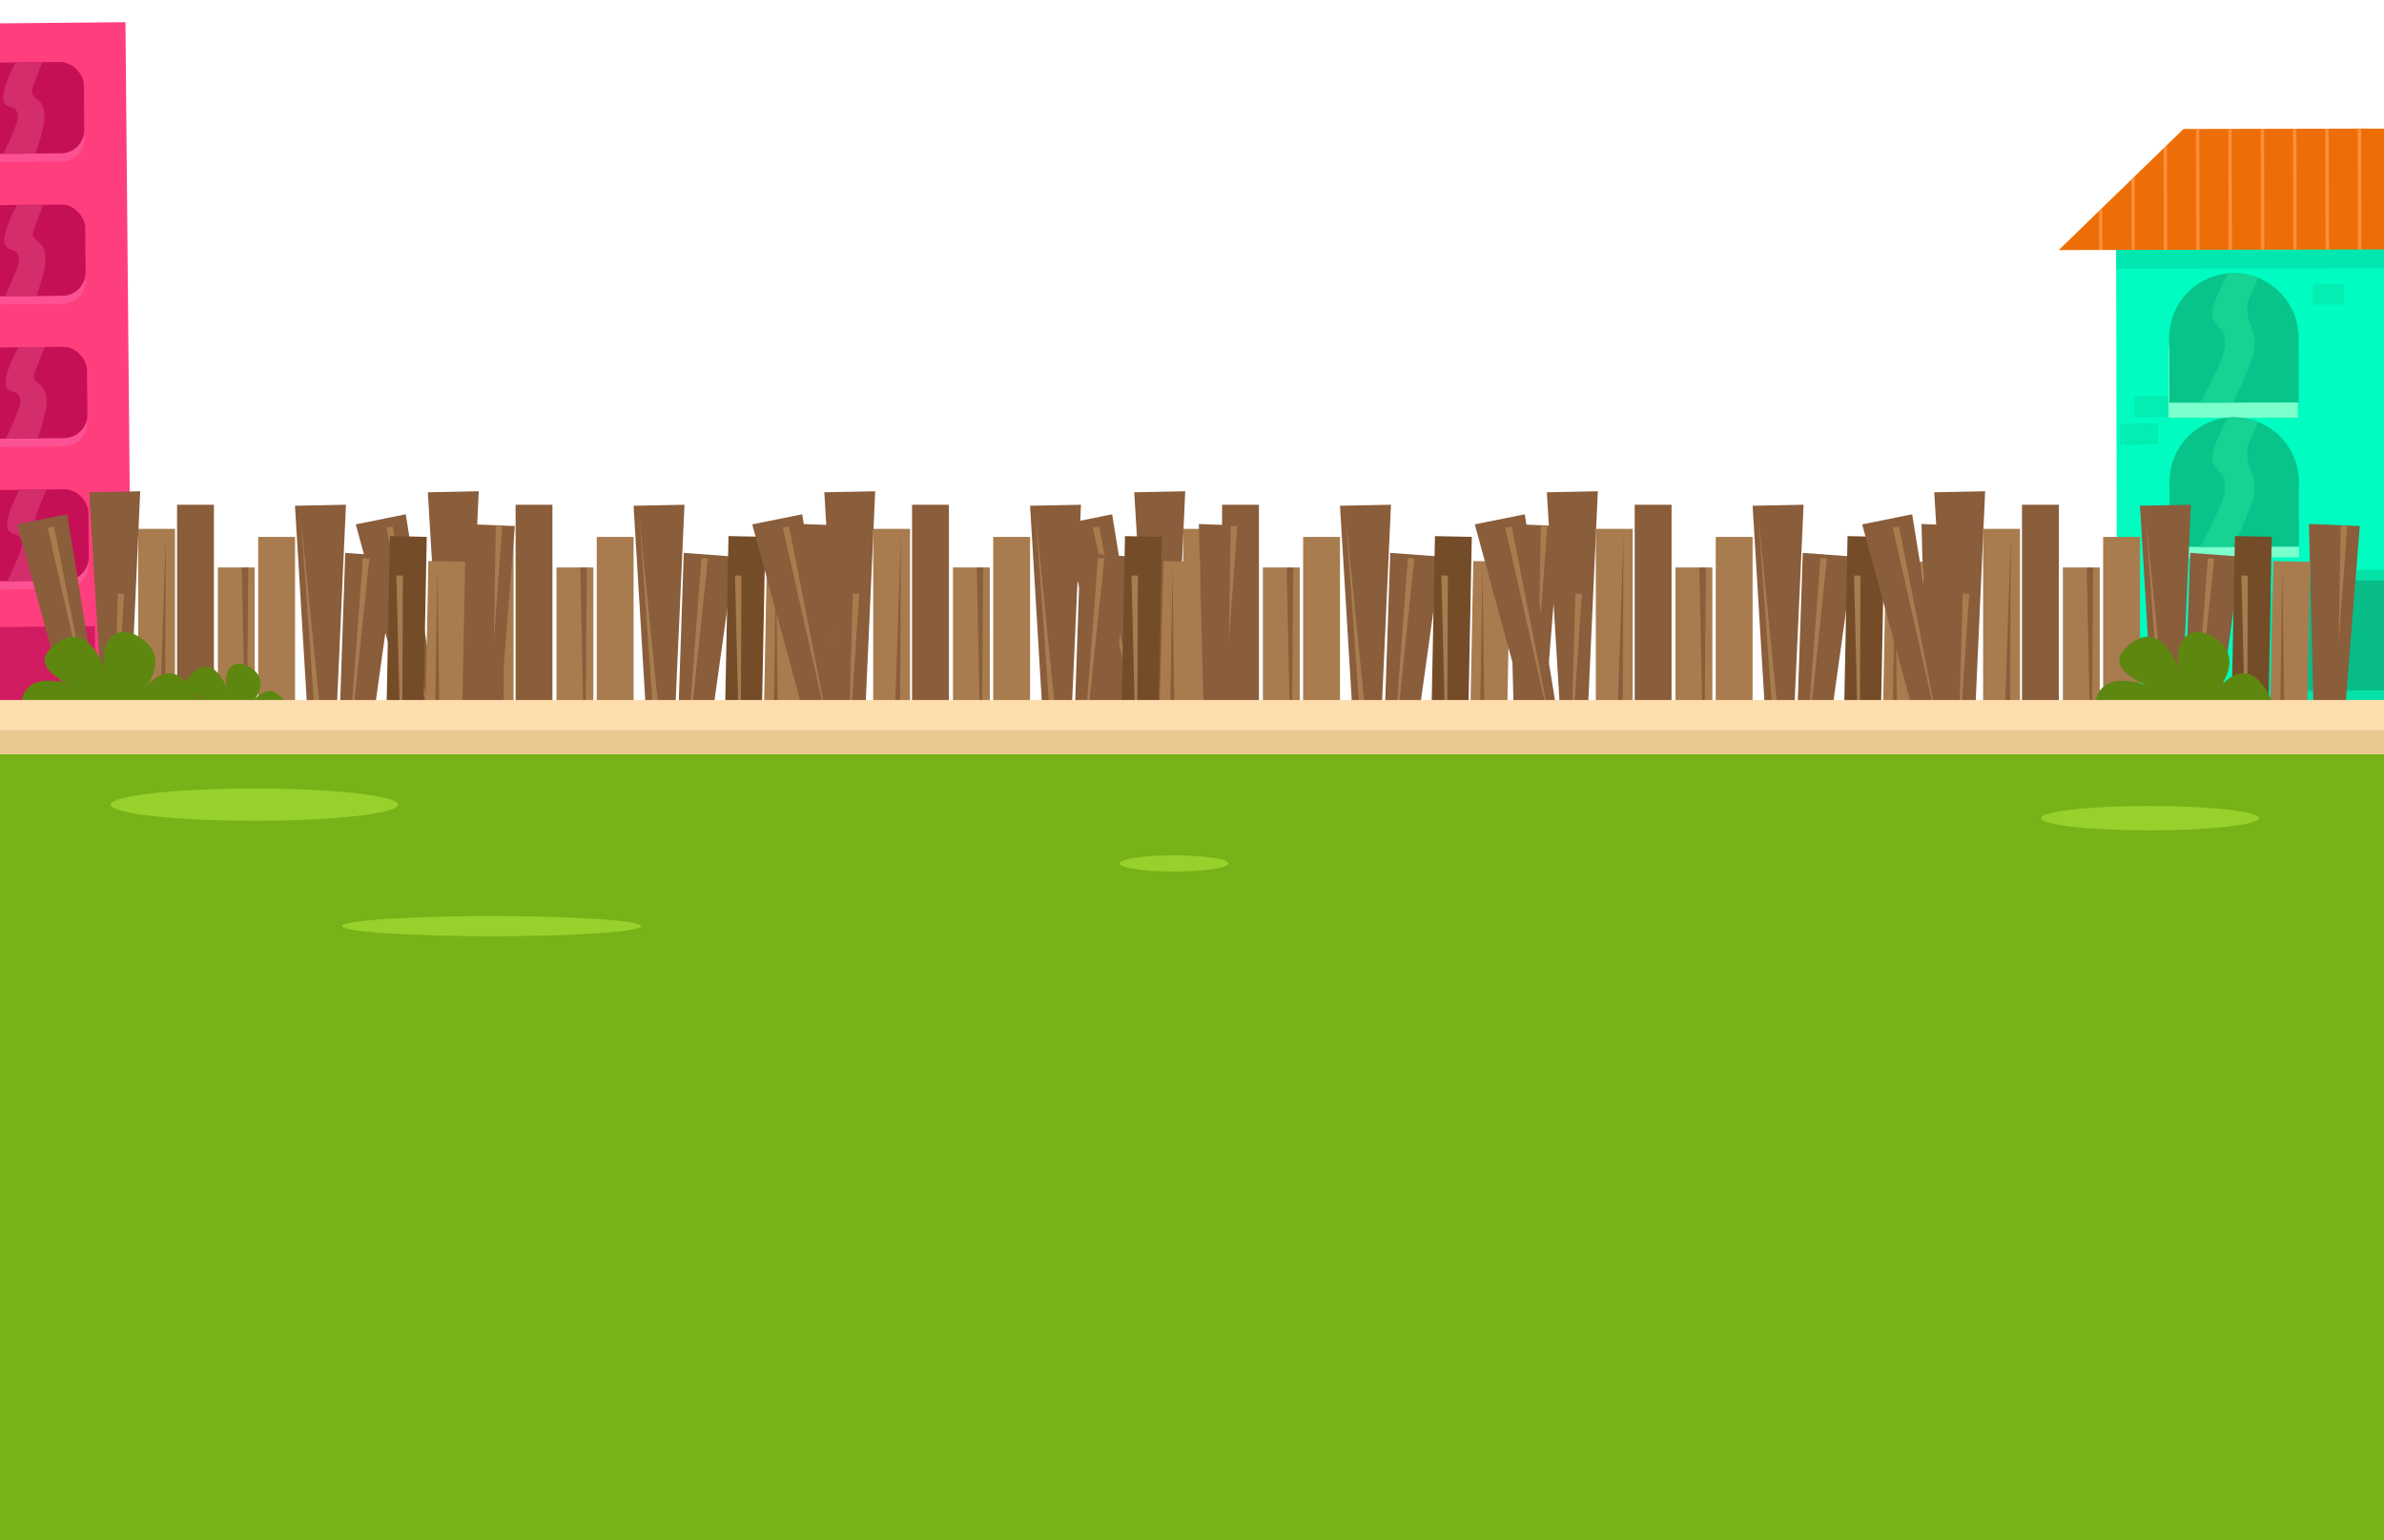 <svg id="Layer_1" data-name="Layer 1" xmlns="http://www.w3.org/2000/svg" xmlns:xlink="http://www.w3.org/1999/xlink" viewBox="0 0 260 168"><defs><style>.cls-1{fill:none;}.cls-2{fill:#c61056;}.cls-3{fill:#00fcc0;}.cls-4{fill:#ed6e06;}.cls-5{fill:#08c48a;}.cls-6{clip-path:url(#clip-path);}.cls-7{fill:#8a5d3b;}.cls-8{fill:#a87c4f;}.cls-9{fill:#754c28;}.cls-10{clip-path:url(#clip-path-2);}.cls-11{fill:#ff3e7e;}.cls-12{fill:#fc5193;}.cls-13{clip-path:url(#clip-path-3);}.cls-14{fill:#d32d6c;}.cls-15{clip-path:url(#clip-path-4);}.cls-16{clip-path:url(#clip-path-5);}.cls-17{clip-path:url(#clip-path-6);}.cls-18{fill:#d11c62;}.cls-19{clip-path:url(#clip-path-7);}.cls-20{fill:#02ce99;opacity:0.42;}.cls-21{opacity:0.54;}.cls-22{fill:#05e2a8;}.cls-23{clip-path:url(#clip-path-8);}.cls-24{fill:#ff8e39;}.cls-25{fill:#08bc88;}.cls-26{fill:#7bffcc;}.cls-27{clip-path:url(#clip-path-9);}.cls-28{fill:#16d394;}.cls-29{clip-path:url(#clip-path-10);}.cls-30{clip-path:url(#clip-path-11);}.cls-31{clip-path:url(#clip-path-12);}.cls-32{clip-path:url(#clip-path-13);}.cls-33{clip-path:url(#clip-path-14);}.cls-34{clip-path:url(#clip-path-15);}.cls-35{fill:#77b219;}.cls-36{fill:#5e870f;}.cls-37{fill:#ffdeae;}.cls-38{fill:#eac78f;}.cls-39{fill:#98d12c;}</style><clipPath id="clip-path"><rect class="cls-1" x="37.3" y="50.81" width="57.27" height="27.35"/></clipPath><clipPath id="clip-path-2"><rect class="cls-1" width="260" height="88.91"/></clipPath><clipPath id="clip-path-3"><rect class="cls-2" x="-3.06" y="6.8" width="12.24" height="9.95" rx="2.55" transform="translate(-0.11 0.03) rotate(-0.52)"/></clipPath><clipPath id="clip-path-4"><rect class="cls-2" x="-2.92" y="22.34" width="12.24" height="9.95" rx="2.55" transform="translate(-0.25 0.03) rotate(-0.52)"/></clipPath><clipPath id="clip-path-5"><rect class="cls-2" x="-2.77" y="37.87" width="12.24" height="9.95" rx="2.55" transform="matrix(1, -0.01, 0.01, 1, -0.39, 0.03)"/></clipPath><clipPath id="clip-path-6"><rect class="cls-2" x="-2.63" y="53.41" width="12.24" height="9.95" rx="2.55" transform="matrix(1, -0.01, 0.01, 1, -0.53, 0.03)"/></clipPath><clipPath id="clip-path-7"><rect class="cls-3" x="230.83" y="23.33" width="48.56" height="53.2" transform="translate(-0.1 0.52) rotate(-0.12)"/></clipPath><clipPath id="clip-path-8"><polygon class="cls-4" points="286.12 27.15 271.47 27.18 256.97 27.21 241.73 27.24 224.53 27.27 238.13 14.07 270.6 14 286.12 27.15"/></clipPath><clipPath id="clip-path-9"><path class="cls-5" d="M243.63,29.8h0a7.06,7.06,0,0,1,7.06,7.06v7.06a0,0,0,0,1,0,0H236.57a0,0,0,0,1,0,0V36.86a7.06,7.06,0,0,1,7.06-7.06Z" transform="translate(-0.08 0.5) rotate(-0.12)"/></clipPath><clipPath id="clip-path-10"><path class="cls-5" d="M243.66,45.53h0a7.06,7.06,0,0,1,7.06,7.06v7.06a0,0,0,0,1,0,0H236.6a0,0,0,0,1,0,0V52.58a7.06,7.06,0,0,1,7.06-7.06Z" transform="translate(-0.11 0.5) rotate(-0.12)"/></clipPath><clipPath id="clip-path-11"><rect class="cls-1" x="114.35" y="50.81" width="57.27" height="27.35"/></clipPath><clipPath id="clip-path-12"><rect class="cls-1" x="159.35" y="50.81" width="57.27" height="27.35"/></clipPath><clipPath id="clip-path-13"><rect class="cls-1" x="80.54" y="50.81" width="57.27" height="27.35"/></clipPath><clipPath id="clip-path-14"><rect class="cls-1" x="201.59" y="50.81" width="57.27" height="27.35"/></clipPath><clipPath id="clip-path-15"><rect class="cls-1" x="0.38" y="50.81" width="57.27" height="27.35"/></clipPath></defs><g class="cls-6"><polygon class="cls-7" points="91.05 82.67 88.16 82.55 87.52 57.15 93.07 57.37 91.05 82.67"/><polygon class="cls-7" points="48.31 81.13 45.48 81.71 38.8 57.19 44.25 56.09 48.31 81.13"/><polygon class="cls-7" points="48.18 79.02 51.07 78.96 52.21 53.58 46.66 53.69 48.18 79.02"/><polygon class="cls-7" points="70.62 80.49 73.51 80.43 74.65 55.05 69.1 55.16 70.62 80.49"/><polygon class="cls-7" points="73.72 85.66 76.6 85.88 80.11 60.71 74.57 60.3 73.72 85.66"/><polygon class="cls-8" points="47.56 81.52 42.82 57.42 42.13 57.55 47.56 81.52"/><polygon class="cls-8" points="69.72 56.31 71.45 80.8 72.16 80.76 69.72 56.31"/><polygon class="cls-8" points="74.65 85.34 77.2 60.92 76.5 60.84 74.65 85.34"/><rect class="cls-8" x="51.99" y="57.68" width="4.02" height="24.02"/><rect class="cls-7" x="56.23" y="55.05" width="4.02" height="26.66"/><rect class="cls-8" x="60.69" y="61.89" width="4.02" height="19.82"/><rect class="cls-8" x="65.08" y="58.56" width="4.02" height="23.15"/><polygon class="cls-7" points="55.01 58.36 54.19 82.9 54.9 82.93 55.01 58.36"/><rect class="cls-8" x="83.4" y="61.22" width="4.02" height="24.02" transform="translate(169.37 148.12) rotate(-178.88)"/><rect class="cls-9" x="79.19" y="58.5" width="4.02" height="26.66" transform="translate(160.98 145.24) rotate(-178.88)"/><polygon class="cls-7" points="84.62 61.88 84.96 86.43 84.26 86.45 84.62 61.88"/><polygon class="cls-7" points="63.8 86.46 64 61.9 63.29 61.89 63.8 86.46"/><polygon class="cls-8" points="80.76 87.34 80.86 62.78 80.16 62.77 80.76 87.34"/><polygon class="cls-8" points="90.77 70.02 91.7 57.4 90.99 57.35 90.77 70.02"/><polygon class="cls-8" points="49.23 83.37 50.47 64.77 49.77 64.72 49.23 83.37"/></g><g class="cls-10"><rect class="cls-11" x="-23.3" y="2.59" width="37.32" height="74.75" transform="translate(-0.36 -0.04) rotate(-0.52)"/><rect class="cls-12" x="-3.05" y="7.7" width="12.24" height="9.95" rx="2.55" transform="matrix(1, -0.01, 0.01, 1, -0.11, 0.03)"/><rect class="cls-2" x="-3.06" y="6.8" width="12.24" height="9.95" rx="2.55" transform="translate(-0.11 0.03) rotate(-0.52)"/><g class="cls-13"><path class="cls-14" d="M2.44,5.78a11.5,11.5,0,0,0-2,4.16c-.13.51-.19,1.16.23,1.49.27.21.65.22.92.42.54.39.37,1.23.13,1.86A39.54,39.54,0,0,1-.56,18.56a3.5,3.5,0,0,0,3.4-.18,4,4,0,0,0,1.05-1.74c.28-.78.53-1.57.73-2.37.29-1.13.44-2.49-.4-3.3-.27-.26-.65-.48-.73-.85a1.28,1.28,0,0,1,.11-.69l.94-2.51a2.27,2.27,0,0,0,.2-1,1.15,1.15,0,0,0-.88-1,1.17,1.17,0,0,0-1.2.54"/></g><rect class="cls-12" x="-2.91" y="23.23" width="12.24" height="9.95" rx="2.55" transform="translate(-0.25 0.03) rotate(-0.52)"/><rect class="cls-2" x="-2.92" y="22.34" width="12.24" height="9.95" rx="2.55" transform="translate(-0.25 0.03) rotate(-0.52)"/><g class="cls-15"><path class="cls-14" d="M2.58,21.32a11.54,11.54,0,0,0-2,4.15C.43,26,.37,26.63.79,27s.65.22.92.42c.54.4.37,1.24.13,1.86A39.67,39.67,0,0,1-.42,34.1,3.5,3.5,0,0,0,3,33.91,3.78,3.78,0,0,0,4,32.17a23.87,23.87,0,0,0,.73-2.36c.29-1.13.44-2.49-.4-3.3-.27-.27-.65-.48-.73-.85a1.31,1.31,0,0,1,.11-.7l.94-2.51a2.2,2.2,0,0,0,.2-1,1.14,1.14,0,0,0-.88-1A1.15,1.15,0,0,0,2.8,21"/></g><rect class="cls-12" x="-2.77" y="38.77" width="12.24" height="9.95" rx="2.55" transform="translate(-0.4 0.03) rotate(-0.52)"/><rect class="cls-2" x="-2.77" y="37.87" width="12.24" height="9.95" rx="2.55" transform="matrix(1, -0.01, 0.01, 1, -0.39, 0.03)"/><g class="cls-16"><path class="cls-14" d="M2.72,36.85A11.75,11.75,0,0,0,.7,41c-.13.52-.19,1.16.23,1.49.27.21.65.22.92.42.54.4.37,1.23.13,1.86A39.67,39.67,0,0,1-.28,49.64a3.5,3.5,0,0,0,3.4-.19,3.84,3.84,0,0,0,1-1.74,22.15,22.15,0,0,0,.73-2.36c.29-1.13.44-2.49-.4-3.3-.27-.27-.65-.48-.73-.86a1.28,1.28,0,0,1,.11-.69L4.82,38A2.25,2.25,0,0,0,5,37a1.12,1.12,0,0,0-2.08-.43"/></g><rect class="cls-12" x="-2.63" y="54.31" width="12.24" height="9.95" rx="2.55" transform="translate(-0.54 0.03) rotate(-0.52)"/><rect class="cls-2" x="-2.63" y="53.41" width="12.24" height="9.95" rx="2.55" transform="matrix(1, -0.01, 0.01, 1, -0.53, 0.03)"/><g class="cls-17"><path class="cls-14" d="M2.86,52.39a11.67,11.67,0,0,0-2,4.16c-.13.51-.19,1.16.23,1.49.27.21.65.22.92.42.54.39.37,1.23.13,1.86A39.54,39.54,0,0,1-.14,65.17,3.5,3.5,0,0,0,3.26,65a3.89,3.89,0,0,0,1-1.74A22.32,22.32,0,0,0,5,60.88c.29-1.12.44-2.49-.4-3.3-.27-.26-.65-.47-.73-.85A1.2,1.2,0,0,1,4,56L5,53.53a2.27,2.27,0,0,0,.2-1,1.15,1.15,0,0,0-.88-1,1.17,1.17,0,0,0-1.2.54"/></g><rect class="cls-18" x="-19.07" y="68.43" width="29.46" height="8.91" transform="translate(-0.66 -0.04) rotate(-0.52)"/><rect class="cls-3" x="230.83" y="23.33" width="48.56" height="53.2" transform="translate(-0.1 0.52) rotate(-0.12)"/><g class="cls-19"><rect class="cls-20" x="223.68" y="25.16" width="60.59" height="4.12" transform="translate(-0.06 0.52) rotate(-0.12)"/></g><g class="cls-21"><rect class="cls-22" x="231.23" y="46.19" width="4.13" height="2.3" transform="translate(-0.1 0.48) rotate(-0.12)"/><rect class="cls-22" x="232.79" y="43.24" width="4.13" height="2.3" transform="translate(-0.09 0.48) rotate(-0.12)"/><rect class="cls-22" x="252.26" y="30.94" width="3.38" height="2.3" transform="translate(-0.07 0.52) rotate(-0.12)"/><rect class="cls-22" x="234.04" y="73.6" width="2.94" height="1.77" transform="translate(-0.15 0.48) rotate(-0.12)"/><rect class="cls-22" x="236.64" y="71.45" width="2.94" height="1.77" transform="translate(-0.15 0.49) rotate(-0.12)"/><rect class="cls-22" x="237.3" y="73.59" width="2.94" height="1.77" transform="translate(-0.15 0.49) rotate(-0.12)"/></g><polygon class="cls-4" points="286.12 27.15 271.47 27.18 256.97 27.21 241.73 27.24 224.53 27.27 238.13 14.07 270.6 14 286.12 27.15"/><g class="cls-23"><rect class="cls-24" x="228.92" y="2.84" width="0.37" height="39.79" transform="translate(-0.05 0.47) rotate(-0.12)"/><rect class="cls-24" x="232.45" y="2.84" width="0.37" height="39.79" transform="translate(-0.05 0.48) rotate(-0.12)"/><rect class="cls-24" x="235.98" y="2.83" width="0.37" height="39.79" transform="translate(-0.05 0.49) rotate(-0.12)"/><rect class="cls-24" x="239.51" y="2.82" width="0.37" height="39.79" transform="translate(-0.05 0.49) rotate(-0.12)"/><rect class="cls-24" x="243.04" y="2.82" width="0.37" height="39.79" transform="translate(-0.05 0.5) rotate(-0.12)"/><rect class="cls-24" x="246.57" y="2.81" width="0.37" height="39.79" transform="translate(-0.05 0.51) rotate(-0.12)"/><rect class="cls-24" x="250.1" y="2.8" width="0.37" height="39.79" transform="translate(-0.05 0.51) rotate(-0.12)"/><rect class="cls-24" x="253.62" y="2.79" width="0.37" height="39.79" transform="translate(-0.05 0.52) rotate(-0.12)"/><rect class="cls-24" x="257.15" y="2.79" width="0.37" height="39.79" transform="translate(-0.05 0.53) rotate(-0.12)"/></g><path class="cls-22" d="M252.39,62.16h8.75a5.66,5.66,0,0,1,5.66,5.66v8.67a0,0,0,0,1,0,0H246.73a0,0,0,0,1,0,0V67.82A5.66,5.66,0,0,1,252.39,62.16Z" transform="translate(-0.14 0.53) rotate(-0.12)"/><path class="cls-25" d="M253.1,63.32h7.33a4.74,4.74,0,0,1,4.74,4.74v7.26a0,0,0,0,1,0,0H248.36a0,0,0,0,1,0,0V68.06a4.74,4.74,0,0,1,4.74-4.74Z" transform="translate(-0.14 0.53) rotate(-0.12)"/><path class="cls-26" d="M243.63,31h0A7.06,7.06,0,0,1,250.69,38v7.06a0,0,0,0,1,0,0H236.57a0,0,0,0,1,0,0V38A7.06,7.06,0,0,1,243.63,31Z" transform="matrix(1, 0, 0, 1, -0.08, 0.5)"/><path class="cls-5" d="M243.63,29.8h0a7.06,7.06,0,0,1,7.06,7.06v7.06a0,0,0,0,1,0,0H236.57a0,0,0,0,1,0,0V36.86a7.06,7.06,0,0,1,7.06-7.06Z" transform="translate(-0.08 0.5) rotate(-0.12)"/><g class="cls-27"><path class="cls-28" d="M244,28.3a19,19,0,0,0-2.52,4.88,2.37,2.37,0,0,0-.16,1.48c.17.56.7.94,1,1.44.73,1.15.19,2.65-.39,3.88-1,2.2-2.18,4.36-3.41,6.46.81,0,1.53.59,2.34.54s1.56-1,2-1.81a46.28,46.28,0,0,0,2.44-5.25,6.27,6.27,0,0,0,.59-2.9c-.13-1.08-.77-2.05-.81-3.14-.06-1.73,1.41-3.21,1.48-4.94a1.69,1.69,0,0,0-.54-1.45c-.68-.53-1.68-.14-2.45.27"/></g><path class="cls-26" d="M243.66,46.68h0a7.06,7.06,0,0,1,7.06,7.06v7.06a0,0,0,0,1,0,0H236.61a0,0,0,0,1,0,0V53.73A7.06,7.06,0,0,1,243.66,46.68Z" transform="translate(-0.11 0.5) rotate(-0.12)"/><path class="cls-5" d="M243.66,45.53h0a7.06,7.06,0,0,1,7.06,7.06v7.06a0,0,0,0,1,0,0H236.6a0,0,0,0,1,0,0V52.58a7.06,7.06,0,0,1,7.06-7.06Z" transform="translate(-0.11 0.5) rotate(-0.12)"/><g class="cls-29"><path class="cls-28" d="M244,44a19,19,0,0,0-2.52,4.88,2.45,2.45,0,0,0-.16,1.48c.17.57.71.94,1,1.44.73,1.15.19,2.65-.39,3.88-1,2.2-2.17,4.36-3.41,6.46.81,0,1.54.59,2.34.54s1.57-1,2-1.81a46.21,46.21,0,0,0,2.43-5.25,6.27,6.27,0,0,0,.59-2.9c-.12-1.07-.76-2.05-.81-3.13-.06-1.74,1.41-3.21,1.49-5a1.71,1.71,0,0,0-.54-1.44c-.69-.54-1.68-.15-2.45.26"/></g></g><g class="cls-30"><polygon class="cls-7" points="168.09 82.67 165.21 82.55 164.56 57.15 170.11 57.37 168.09 82.67"/><polygon class="cls-7" points="125.36 81.13 122.53 81.71 115.84 57.19 121.29 56.09 125.36 81.13"/><polygon class="cls-7" points="125.23 79.02 128.11 78.96 129.26 53.58 123.7 53.69 125.23 79.02"/><polygon class="cls-7" points="147.67 80.49 150.55 80.43 151.7 55.05 146.14 55.16 147.67 80.49"/><polygon class="cls-7" points="150.76 85.66 153.64 85.88 157.16 60.71 151.62 60.3 150.76 85.66"/><polygon class="cls-8" points="124.6 81.52 119.87 57.42 119.17 57.55 124.6 81.52"/><polygon class="cls-8" points="146.77 56.31 148.5 80.8 149.2 80.76 146.77 56.31"/><polygon class="cls-8" points="151.7 85.34 154.25 60.92 153.54 60.84 151.7 85.34"/><rect class="cls-8" x="129.04" y="57.68" width="4.02" height="24.02"/><rect class="cls-7" x="133.28" y="55.05" width="4.02" height="26.66"/><rect class="cls-8" x="137.73" y="61.89" width="4.02" height="19.82"/><rect class="cls-8" x="142.12" y="58.56" width="4.02" height="23.15"/><polygon class="cls-7" points="132.06 58.36 131.24 82.9 131.94 82.93 132.06 58.36"/><rect class="cls-8" x="160.45" y="61.22" width="4.02" height="24.02" transform="translate(323.45 149.63) rotate(-178.88)"/><rect class="cls-9" x="156.24" y="58.5" width="4.02" height="26.66" transform="translate(315.06 146.75) rotate(-178.88)"/><polygon class="cls-7" points="161.67 61.88 162.01 86.43 161.3 86.45 161.67 61.88"/><polygon class="cls-7" points="140.84 86.46 141.04 61.9 140.33 61.89 140.84 86.46"/><polygon class="cls-8" points="157.8 87.34 157.91 62.78 157.2 62.77 157.8 87.34"/><polygon class="cls-8" points="167.82 70.02 168.75 57.4 168.04 57.35 167.82 70.02"/><polygon class="cls-8" points="126.28 83.37 127.52 64.77 126.81 64.72 126.28 83.37"/></g><g class="cls-31"><polygon class="cls-7" points="213.09 82.67 210.21 82.55 209.56 57.15 215.11 57.37 213.09 82.67"/><polygon class="cls-7" points="170.36 81.13 167.53 81.71 160.84 57.19 166.29 56.09 170.36 81.13"/><polygon class="cls-7" points="170.23 79.02 173.11 78.96 174.26 53.58 168.7 53.69 170.23 79.02"/><polygon class="cls-7" points="192.67 80.49 195.55 80.43 196.7 55.05 191.14 55.16 192.67 80.49"/><polygon class="cls-7" points="195.76 85.66 198.64 85.88 202.16 60.71 196.61 60.3 195.76 85.66"/><polygon class="cls-8" points="169.6 81.52 164.87 57.42 164.17 57.55 169.6 81.52"/><polygon class="cls-8" points="191.77 56.31 193.5 80.8 194.2 80.76 191.77 56.31"/><polygon class="cls-8" points="196.7 85.34 199.25 60.92 198.54 60.84 196.7 85.34"/><rect class="cls-8" x="174.04" y="57.68" width="4.02" height="24.02"/><rect class="cls-7" x="178.28" y="55.05" width="4.02" height="26.66"/><rect class="cls-8" x="182.73" y="61.89" width="4.02" height="19.82"/><rect class="cls-8" x="187.12" y="58.56" width="4.02" height="23.15"/><polygon class="cls-7" points="177.06 58.36 176.24 82.9 176.94 82.93 177.06 58.36"/><rect class="cls-8" x="205.45" y="61.22" width="4.02" height="24.02" transform="translate(413.44 150.51) rotate(-178.88)"/><rect class="cls-9" x="201.24" y="58.5" width="4.02" height="26.66" transform="translate(405.05 147.63) rotate(-178.88)"/><polygon class="cls-7" points="206.67 61.88 207.01 86.43 206.3 86.45 206.67 61.88"/><polygon class="cls-7" points="185.84 86.46 186.04 61.9 185.33 61.89 185.84 86.46"/><polygon class="cls-8" points="202.8 87.34 202.91 62.78 202.2 62.77 202.8 87.34"/><polygon class="cls-8" points="212.82 70.02 213.75 57.4 213.04 57.35 212.82 70.02"/><polygon class="cls-8" points="171.28 83.37 172.52 64.77 171.81 64.72 171.28 83.37"/></g><g class="cls-32"><polygon class="cls-7" points="134.29 82.67 131.4 82.55 130.75 57.15 136.31 57.37 134.29 82.67"/><polygon class="cls-7" points="91.55 81.13 88.72 81.71 82.04 57.19 87.49 56.09 91.55 81.13"/><polygon class="cls-7" points="91.42 79.02 94.31 78.96 95.45 53.58 89.9 53.69 91.42 79.02"/><polygon class="cls-7" points="113.86 80.49 116.75 80.43 117.89 55.05 112.34 55.16 113.86 80.49"/><polygon class="cls-7" points="116.95 85.66 119.83 85.88 123.35 60.71 117.81 60.3 116.95 85.66"/><polygon class="cls-8" points="90.8 81.52 86.06 57.42 85.37 57.55 90.8 81.52"/><polygon class="cls-8" points="112.97 56.31 114.69 80.8 115.4 80.76 112.97 56.31"/><polygon class="cls-8" points="117.89 85.34 120.44 60.92 119.74 60.84 117.89 85.34"/><rect class="cls-8" x="95.23" y="57.68" width="4.02" height="24.02"/><rect class="cls-7" x="99.47" y="55.05" width="4.02" height="26.66"/><rect class="cls-8" x="103.93" y="61.89" width="4.02" height="19.82"/><rect class="cls-8" x="108.32" y="58.56" width="4.02" height="23.15"/><polygon class="cls-7" points="98.25 58.36 97.43 82.9 98.14 82.93 98.25 58.36"/><rect class="cls-8" x="126.64" y="61.22" width="4.02" height="24.02" transform="translate(255.84 148.97) rotate(-178.88)"/><rect class="cls-9" x="122.43" y="58.5" width="4.02" height="26.66" transform="translate(247.45 146.09) rotate(-178.88)"/><polygon class="cls-7" points="127.86 61.88 128.2 86.43 127.5 86.45 127.86 61.88"/><polygon class="cls-7" points="107.03 86.46 107.23 61.9 106.53 61.89 107.03 86.46"/><polygon class="cls-8" points="124 87.34 124.1 62.78 123.4 62.77 124 87.34"/><polygon class="cls-8" points="134.01 70.02 134.94 57.4 134.23 57.35 134.01 70.02"/><polygon class="cls-8" points="92.47 83.37 93.71 64.77 93.01 64.72 92.47 83.37"/></g><g class="cls-33"><polygon class="cls-7" points="255.34 82.67 252.45 82.55 251.81 57.15 257.36 57.37 255.34 82.67"/><polygon class="cls-7" points="212.6 81.13 209.77 81.71 203.09 57.19 208.54 56.09 212.6 81.13"/><polygon class="cls-7" points="212.47 79.02 215.36 78.96 216.5 53.58 210.95 53.69 212.47 79.02"/><polygon class="cls-7" points="234.91 80.49 237.8 80.43 238.94 55.05 233.39 55.16 234.91 80.49"/><polygon class="cls-7" points="238.01 85.66 240.88 85.88 244.4 60.71 238.86 60.3 238.01 85.66"/><polygon class="cls-8" points="211.85 81.52 207.11 57.42 206.42 57.55 211.85 81.52"/><polygon class="cls-8" points="234.01 56.31 235.74 80.8 236.45 80.76 234.01 56.31"/><polygon class="cls-8" points="238.94 85.34 241.49 60.92 240.79 60.84 238.94 85.34"/><rect class="cls-8" x="216.28" y="57.68" width="4.02" height="24.02"/><rect class="cls-7" x="220.52" y="55.05" width="4.02" height="26.66"/><rect class="cls-8" x="224.98" y="61.89" width="4.02" height="19.82"/><rect class="cls-8" x="229.37" y="58.56" width="4.02" height="23.15"/><polygon class="cls-7" points="219.3 58.36 218.48 82.9 219.19 82.93 219.3 58.36"/><rect class="cls-8" x="247.69" y="61.22" width="4.02" height="24.02" transform="translate(497.92 151.34) rotate(-178.88)"/><rect class="cls-9" x="243.48" y="58.5" width="4.02" height="26.66" transform="translate(489.53 148.45) rotate(-178.88)"/><polygon class="cls-7" points="248.91 61.88 249.25 86.43 248.55 86.45 248.91 61.88"/><polygon class="cls-7" points="228.09 86.46 228.28 61.9 227.58 61.89 228.09 86.46"/><polygon class="cls-8" points="245.05 87.34 245.15 62.78 244.45 62.77 245.05 87.34"/><polygon class="cls-8" points="255.06 70.02 255.99 57.4 255.28 57.35 255.06 70.02"/><polygon class="cls-8" points="213.52 83.37 214.76 64.77 214.06 64.72 213.52 83.37"/></g><g class="cls-34"><polygon class="cls-7" points="54.13 82.67 51.24 82.55 50.59 57.15 56.15 57.37 54.13 82.67"/><polygon class="cls-7" points="11.39 81.13 8.56 81.71 1.88 57.19 7.33 56.09 11.39 81.13"/><polygon class="cls-7" points="11.26 79.02 14.15 78.96 15.29 53.58 9.73 53.69 11.26 79.02"/><polygon class="cls-7" points="33.7 80.49 36.59 80.43 37.73 55.05 32.17 55.16 33.7 80.49"/><polygon class="cls-7" points="36.79 85.66 39.67 85.88 43.19 60.71 37.65 60.3 36.79 85.66"/><polygon class="cls-8" points="10.64 81.52 5.9 57.42 5.2 57.55 10.64 81.52"/><polygon class="cls-8" points="32.8 56.31 34.53 80.8 35.24 80.76 32.8 56.31"/><polygon class="cls-8" points="37.73 85.34 40.28 60.92 39.58 60.84 37.73 85.34"/><rect class="cls-8" x="15.07" y="57.68" width="4.02" height="24.02"/><rect class="cls-7" x="19.31" y="55.05" width="4.02" height="26.66"/><rect class="cls-8" x="23.76" y="61.89" width="4.02" height="19.82"/><rect class="cls-8" x="28.16" y="58.56" width="4.02" height="23.15"/><polygon class="cls-7" points="18.09 58.36 17.27 82.9 17.98 82.93 18.09 58.36"/><rect class="cls-8" x="46.48" y="61.22" width="4.02" height="24.02" transform="translate(95.54 147.4) rotate(-178.88)"/><rect class="cls-9" x="42.27" y="58.5" width="4.02" height="26.66" transform="translate(87.14 144.52) rotate(-178.88)"/><polygon class="cls-7" points="47.7 61.88 48.04 86.43 47.33 86.45 47.7 61.88"/><polygon class="cls-7" points="26.87 86.46 27.07 61.9 26.37 61.89 26.87 86.46"/><polygon class="cls-8" points="43.84 87.34 43.94 62.78 43.23 62.77 43.84 87.34"/><polygon class="cls-8" points="53.85 70.02 54.78 57.4 54.07 57.35 53.85 70.02"/><polygon class="cls-8" points="12.31 83.37 13.55 64.77 12.85 64.72 12.31 83.37"/></g><rect class="cls-35" y="82.24" width="260" height="85.76"/><path class="cls-36" d="M242.18,78.72s8,2.31,5.31-2.87-5.74-.46-5.74-.46,2.91-3.17.32-5.42-5.2-.7-4.4,3.14c0,0-2-6.34-5.95-2.33-2.22,2.27,2.5,4,2.5,4s-5.41-2.18-5.75,2.26,9.72,1.63,9.72,1.63Z"/><path class="cls-36" d="M16,78.72S24,81,21.29,75.85s-5.74-.46-5.74-.46,2.91-3.17.31-5.42-5.19-.7-4.39,3.14c0,0-2-6.34-6-2.33-2.22,2.27,2.5,4,2.5,4S2.61,72.59,2.27,77,12,78.66,12,78.66Z"/><path class="cls-36" d="M27.76,78.91s5.38,1.54,3.55-1.92-3.84-.31-3.84-.31,2-2.11.21-3.61-3.47-.47-2.93,2.09c0,0-1.35-4.23-4-1.55-1.49,1.51,1.66,2.66,1.66,2.66s-3.61-1.46-3.83,1.51,6.49,1.09,6.49,1.09Z"/><rect class="cls-37" y="76.35" width="260" height="3.48"/><rect class="cls-38" y="79.63" width="260" height="2.61"/><ellipse class="cls-39" cx="27.73" cy="87.76" rx="15.67" ry="1.76"/><ellipse class="cls-39" cx="234.47" cy="89.23" rx="11.88" ry="1.33"/><ellipse class="cls-39" cx="53.62" cy="101.01" rx="16.31" ry="1.1"/><ellipse class="cls-39" cx="128.03" cy="94.17" rx="5.94" ry="0.88"/></svg>